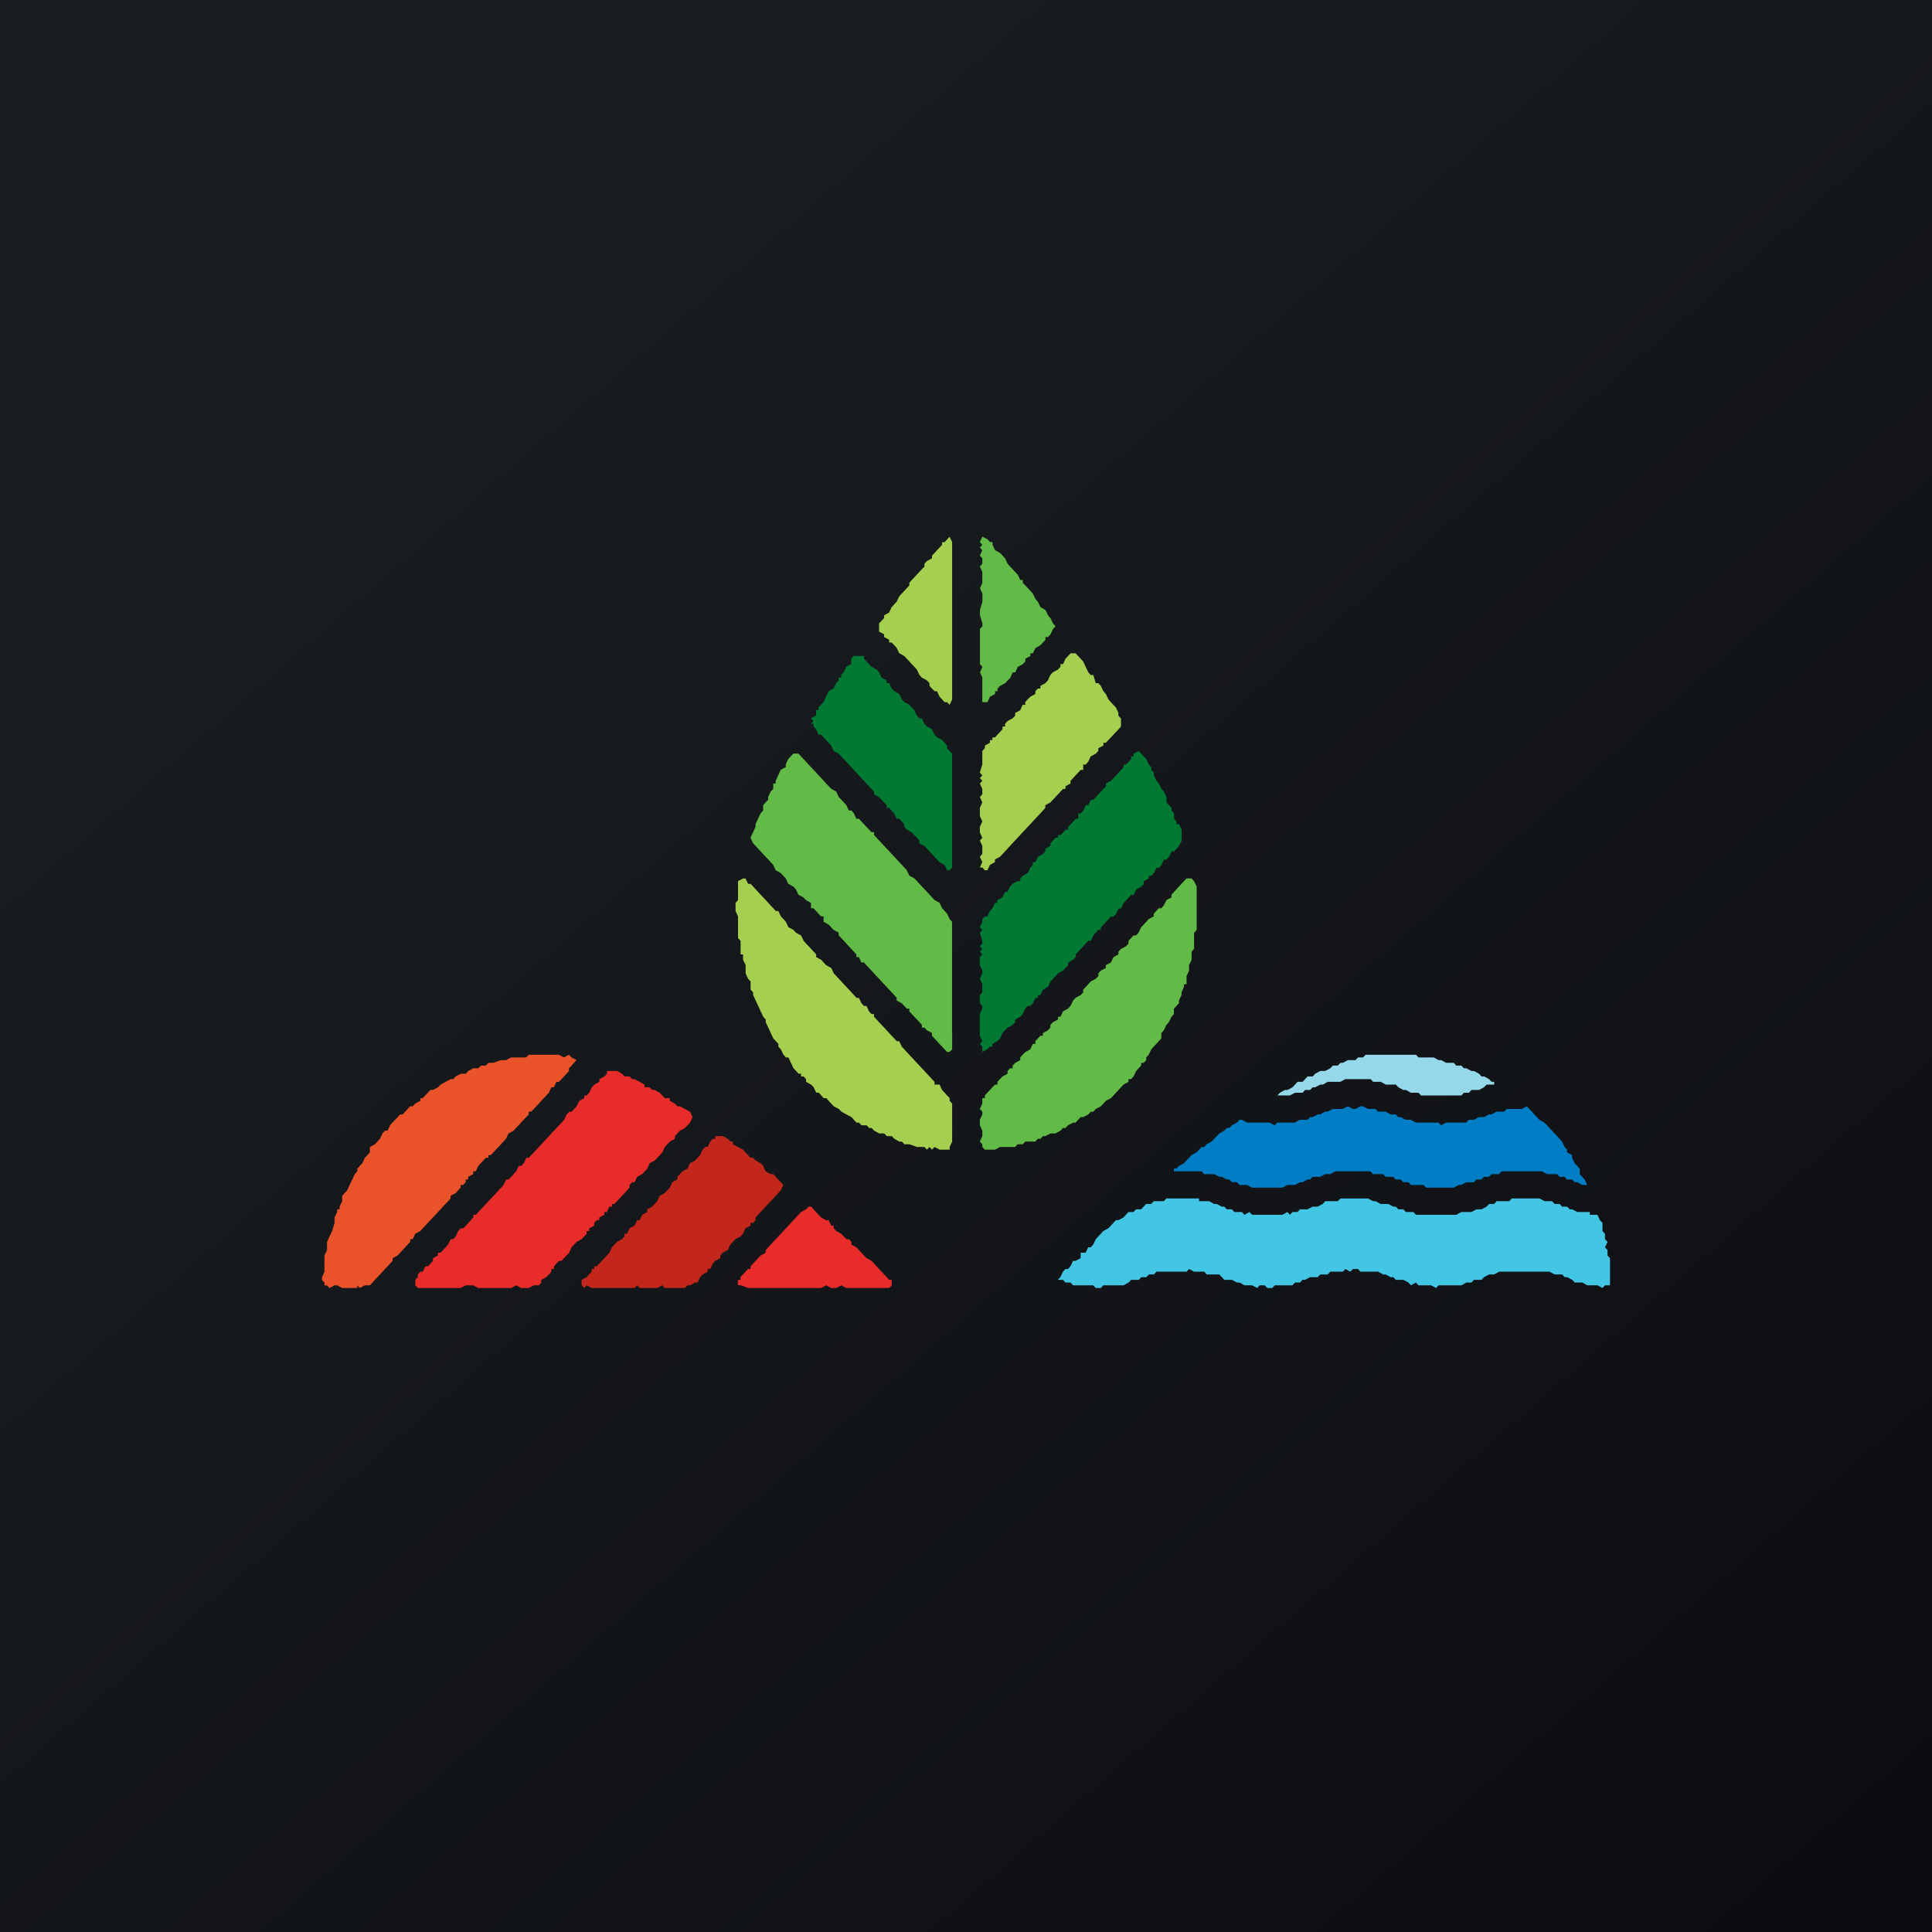 <!-- by TradingView --><svg width="18" height="18" fill="none" xmlns="http://www.w3.org/2000/svg"><path fill="url(#paint0_linear)" d="M0 0h18v18H0z"/><circle cx="9" cy="9" r="9" fill="url(#paint1_linear)"/><path d="M11.948 10.206h.07l.047-.025H12.136l.023-.026h.047l.024-.025h.023l.047-.025h.024l.046-.026h.118l.047-.025H12.77l.023.025H12.864l.047.026h.094l.023.025.047.025h.024l.046.026H13.216l.023.025H13.615l.024-.025h.047l.023-.026H13.78l.046-.025.024-.025H13.921v-.026h-.024l-.024-.025-.046-.025h-.024l-.023-.025-.047-.026h-.024l-.047-.025h-.023l-.024-.025h-.047l-.023-.026H13.474l-.047-.025h-.023l-.047-.025H13.216l-.023-.025H12.723l-.024.025h-.047l-.023.025H12.558l-.047.025h-.023l-.024.026h-.046l-.024.025-.047.025H12.3l-.047.026-.023.025h-.047l-.024.025-.023.025h-.047l-.024.026-.023.025-.047.025h-.024l-.047.026-.023.025h.047z" fill="#94D8E9"/><path d="M10.984 10.913H11.195l.024.026h.094l.047.025h.023l.047.025h.024l.023.025h.047l.024.026h.07l.047.025H11.947l.047-.025h.07l.047-.025h.024l.047-.026h.023l.024-.025h.07l.047-.025h.047l.047-.026H12.769l.023.026h.094l.024.025h.07l.024.025h.046l.024.025h.047l.024.026h.117l.023.025h.259l.047-.025h.023l.047-.025H13.732l.023-.026h.047l.024-.025h.046l.024-.025h.07l.024-.026H14.366l.047.026h.094l.023.025h.047l.023.025h.047l.024.025h.023l.047.026h.047l-.023-.05-.024-.026-.023-.025v-.05l-.024-.026-.023-.025-.024-.051v-.025l-.047-.026v-.025l-.023-.025-.024-.05-.023-.026-.023-.025-.024-.025-.024-.026-.023-.025-.023-.025-.024-.025-.047-.026-.023-.025-.024-.025-.023-.026-.024-.025-.023-.025-.047.025H14.037l-.024.025h-.07l-.047.026h-.024l-.046.025h-.048l-.046.025h-.047l-.024.026H13.473l-.047.025-.023-.025h-.212l-.046-.026h-.048l-.046-.025h-.024l-.023-.025h-.047l-.047-.026H12.839l-.023-.025H12.745l-.047-.025h-.023l-.047.025h-.024l-.047-.025-.047.025h-.094l-.046.025h-.024l-.047.026h-.023l-.047.025h-.024l-.023.025H12.11l-.047.026H11.9l-.024.025-.047-.025H11.618l-.047-.026h-.023l-.024.026-.047.025-.023.025h-.024l-.023.025-.047.026-.024.025-.023.025-.024.025-.047.026-.023.025h-.024l-.023.025-.024.025-.047.026-.023.025-.024.025-.023.026-.047.025-.024.025h-.023v.025h.047z" fill="#007EC5"/><path d="M15 11.924V11.722l-.023-.025v-.05l-.024-.026.024-.05-.024-.026v-.05l-.023-.026v-.076l-.024-.025-.023-.05H14.812v-.026H14.695l-.047-.025h-.023l-.024-.025h-.047l-.023-.025h-.047l-.024-.026h-.07l-.047-.025h-.258l-.024.025H13.944l-.024.026h-.047l-.023.025-.047.025h-.047l-.047.025h-.094l-.047.026H13.192l-.023-.026H13.098l-.023-.025h-.047l-.024-.025h-.023l-.047-.025H12.863l-.047-.026h-.023l-.047-.025h-.258l-.024.025h-.117l-.024.026-.047.025h-.047l-.047.025h-.07l-.024.025h-.047l-.023.026-.024-.026-.046.026H11.665l-.024-.026-.047.026-.023-.026H11.5l-.023-.025h-.047l-.024-.025h-.023l-.047-.025h-.024l-.047-.026h-.094v-.025h-.305l-.023.025h-.094l-.024.026h-.047l-.023.025-.024.025h-.047l-.023.025h-.047l-.024.026-.023.025-.047.025h-.023l-.024.025-.023.026-.024.025-.047.025-.023.026-.024.025-.023.025-.024.05-.023.026h-.024l-.023.05h-.047v.051l-.047.025h-.024l-.023.05-.024.026h-.023l-.024.025-.023.05-.024.026h.047l.024.025h.047l.023.026h.188l.024.025h.047l.023-.025H10.468l.047-.026.023-.025H10.61l.023-.025h.047l.024-.025h.047l.023-.026H11.055l.024-.025.046.025h.095l.023.026h.117l.024.025.023.025H11.478l.047.025h.023l.047.026H11.666l.047.025.023-.025h.047l.024.025h.046l.024-.025h.164l.024-.026h.047l.023-.025h.024l.047-.025h.07l.024-.025h.07l.024-.026h.117l.024-.025.046.025.024-.025h.047l.023.025h.165l.047.026h.023l.047.025h.024l.023.025H13.075l.047.025.023.026.047-.026.024.026h.117l.047.025.023-.025h.212l.047-.026h.047l.023-.025H13.803l.023-.025.047-.025h.047l.047-.026H14.437l.047.026h.07l.024.025h.023l.047.025.024.025h.07l.047.026h.094l.047.025.023-.025H15V11.924z" fill="#43C5E4"/><path d="M7.58 6.744v.025l.023.025.023.05h.024l.023.026.024.025.023.026.024.025.023.05.047.026.047.05.047.05.023.026.047.05.047.051.047.05.024.026.047.05v.026l.047.025.023.025.047.05v.026h.024l.023.025.024.026.023.05h.024l.047.05v.026l.023.025.047.026.047.05.023.025v.026l.047.025.047.05.024.026.023.025.024.025.023.026.047.025.024.05h.023l.024-.025V7.022l-.047-.05v-.026L8.8 6.92l-.023-.026-.047-.025-.024-.025-.023-.05-.047-.026-.024-.025-.023-.05h-.024l-.023-.026-.024-.05-.023-.026-.023-.025-.047-.025-.024-.026-.023-.05-.047-.026-.024-.025-.023-.05H8.26v-.026l-.047-.025-.023-.05-.024-.026-.047-.025-.023-.025-.024-.026-.023-.025v-.025h-.094l-.024.025v.05l-.047.026-.023.05-.024.026v.025h-.023v.025l-.024.026-.023.05-.047.025-.023.051-.024.05-.047.051v.025h-.023v.05l-.047.026.023.025-.023.026h.023z" fill="#007933"/><path d="M8.19 5.884l.047.026v.025l.047.025v.026h.023l.024.025.023.025.024.05.047.026.023.025.024.025.023.026.024.025.023.025.024.05.023.026.047.025.024.026v.025l.023.025.024.025h.023l.024.051.023.025.024.026h.023l.023.025.024-.05V5.05L8.847 5l-.023.025-.023.026h-.024v.025l-.023.025-.024.025-.023.026-.024.025v.025l-.047.025-.023.026v.025l-.024.025-.047.05-.047.051-.023.026v.025l-.024.025-.023.025-.047.051-.024.05-.047.051-.023.05-.047.026v.025l-.047.05v.076z" fill="#A5CF4F"/><path d="M9.152 6.314v.228H9.2l.024-.051.047-.025V6.44h.023v-.025l.024-.025.047-.025.047-.05.023-.051h.024l.023-.051.047-.025.024-.026v-.025l.047-.025v-.025h.023l.024-.05.047-.026.046-.05v-.026h.024l.023-.025.024-.05.023-.026-.023-.025-.024-.05-.023-.026-.024-.05-.046-.026-.024-.05-.023-.026-.024-.05-.023-.026-.047-.05-.024-.025v-.026h-.023l-.024-.05-.047-.05-.047-.051-.023-.05-.047-.051-.047-.026-.024-.05V5.05h-.023l-.024-.026L9.152 5l-.023.05.023.026-.023.025.023.025-.023.05.023.026V5.253l-.023.025.023.05v.102H9.13h.023l-.023.05.023.05v.076l-.023.076v.05l.023.077v.025l-.023.025v.329l.023.025-.023.05.023.051z" fill="#62BB46"/><path d="M8.871 10.408v-.126l-.023-.026v-.025l-.024-.025-.023-.025-.024-.026-.023-.05h-.047v-.026l-.024-.025-.023-.025-.024-.025-.023-.026-.024-.025-.023-.025-.047-.05-.047-.051-.024-.025-.023-.026-.024-.025-.023-.05h-.023l-.024-.026-.023-.025-.024-.025-.023-.026-.047-.05-.024-.025-.023-.026-.024-.025v-.025H8.12l-.024-.026-.023-.05h-.024l-.023-.025-.024-.05H7.98l-.024-.026-.023-.025-.024-.026-.047-.05-.023-.026-.024-.025-.023-.025-.024-.025-.023-.05-.047-.026-.024-.025-.023-.026-.047-.025v-.025l-.023-.025-.024-.026-.023-.025-.024-.025-.023-.026-.024-.05-.047-.025-.023-.026-.047-.025-.024-.05-.023-.026-.024-.025-.023-.05h-.024l-.023-.026-.024-.025-.023-.025-.024-.026-.047-.05-.023-.025-.024-.026-.023-.025-.024-.025H6.97l-.024-.05h-.023l-.047.024v.177l-.023.026v.075l.023.051V8.74l.024.025v.127h.023v.05l.024.05v.077l.023.05.023.025v.076l.024.026v.025l.023.05.024.05.023.051.024.051.023.025v.026l.024.05.023.05.024.051.047.05v.026l.023.025.024.05.023.026h.024l.023.05.024.051.047.05h.023v.026h.024l.023.025v.025l.047.026.024.025.023.05h.024l.046.051h.024l.023.025.024.026.023.025.047.025.024.025.047.026.047.025.023.025.024.026h.023l.024.025h.047l.023.025h.024l.023.025.047.026h.047l.024.025h.047l.023.025.047.026h.023l.024.025h.047l.07.025H8.613l.023.025.024-.025.023.025.024-.025.047.025h.094v-.025l.023-.05V10.408zM9.152 7.88v.076l-.023.026.023.05-.023.05h.023l.024.026h.023l.024-.05.047-.026v-.025l.047-.025.047-.05.047-.051.023-.026.047-.05.024-.025.023-.026.024-.025.023-.025.024-.025.023-.026.024-.025.047-.05.023-.026.023-.025v-.025l.047-.026.024-.025.023-.025.047-.05.024-.026h.023v-.025l.047-.025v-.026l.024-.025.023-.025.024-.026.023-.025h.024v-.05h.023l.024-.026.023-.05.047-.025.024-.026v-.025l.047-.025V6.92h.023l.024-.025.046-.05.048-.05.023-.026V6.694l-.024-.026v-.026l-.023-.05-.047-.05-.023-.026-.024-.05-.023-.026-.024-.05-.023-.025h-.024l-.023-.076h-.024l-.023-.026-.024-.05-.023-.05-.024-.026-.023-.025-.024-.025h-.047l-.047.05-.023.05H9.88v.026l-.023.025-.047.025-.024.026-.023.05-.024.026-.046.025v.025h-.024l-.023.025v.026l-.047.025-.024.025-.023.025v.026h-.024l-.023.05-.047.026v.025l-.024.025-.047.025-.023.026v.025H9.34v.025l-.023.025-.024.026-.023.025h-.024v.025h-.023v.025l-.047.026v.025l-.024.025v.126l-.023.076.023.026-.023.025.023.025-.023.026.023.05v.05l-.023.026.023.05-.023.051V7.602l.023.051-.023.05V7.755l.023.051-.023.025.023.05z" fill="#A5CF4F"/><path d="M11.149 8.538V8.26l-.024-.05-.024-.026h-.046l-.024.025-.047.051-.023.025-.024.026-.023.025v.025l-.047.025-.024.05-.023.026h-.024l-.023.025-.024.026v.025l-.047.025-.023.026-.024.025-.023.025-.024.05-.023.026h-.024l-.047.05v.026l-.023.025-.047.025-.024.026v.025l-.046.025-.024.05-.047.026v.025l-.047.025-.023.026v.025l-.024.025-.047.025-.023.026-.047.05v.026l-.024.025-.047.025-.023.025-.024.05-.023.026-.047.025-.024.051h-.023v.025l-.047.026-.024.025v.025l-.023.025-.047.026v.025h-.023l-.024.025-.023.025v.026h-.024l-.023.05-.047.026-.024.025-.023.025v.025l-.047.026-.024.025v.025h-.023l-.024.025v.026l-.047.025-.047.05v.026H9.27l-.024.025-.023.025-.047.05v.026h-.024v.05l-.023.051.023.025v.026l-.023.05v.05l.023.051V10.585l-.023.05.023.026v.025l.024.025h.094l.047-.025h.141l.023-.025h.047l.024-.025h.094l.023-.026h.024l.023-.025h.023l.047-.025h.047l.047-.026.024-.025h.023l.024-.025.047-.025h.023l.047-.051h.024l.047-.025.023-.025h.024l.023-.026.047-.025.024-.025.023-.026.047-.025.024-.025.023-.025.047-.051.023-.025.047-.026v-.025h.024l.023-.025.024-.05.023-.026.024-.025v-.025h.023l.024-.026v-.025l.023-.025.024-.05.023-.026.024-.025.023-.026.024-.025v-.05l.023-.026.024-.05.023-.025.024-.051.023-.025v-.05l.024-.026.023-.025V9.32l.024-.05v-.025l.023-.051V9.17h.024V9.094l.023-.05v-.051l.024-.05V8.866l.023-.026V8.69l.024-.026v-.126z" fill="#62BB46"/><path d="M9.152 9.751v.05l.047-.025.024-.025h.023v-.025l.047-.026.024-.025.023-.05.024-.026.023-.025.047-.025.024-.025v-.026l.047-.025.023-.025.024-.05.023-.026H9.6l.023-.025.024-.05h.023V9.27h.024l.023-.05.047-.026.023-.05.024-.026.023-.025.024-.025.047-.026.023-.025.024-.025v-.025l.047-.026.023-.025v-.025l.047-.05.024-.026.047-.05h.023l.024-.051.023-.025.024-.026h.023V8.64l.024-.025.023-.025.024-.026.023-.025h.024l.023-.025.024-.05h.023l.023-.051.047-.05.024-.026h.023l.024-.05.047-.026.023-.025v-.026l.047-.025V8.16h.024l.023-.025.024-.05h.023l.024-.026.023-.05h.024l.023-.026.024-.05h.023l.024-.026.023-.025.024-.05V7.73l-.024-.051h-.023v-.026l-.024-.025v-.05l-.023-.026v-.025l-.024-.025-.023-.025v-.05l-.024-.051-.023-.026-.024-.05-.023-.026-.024-.05v-.025l-.023-.026v-.025l-.024-.025-.023-.05-.024-.026-.047-.05-.047.025v.025h-.023v.025l-.024.026-.023.025h-.024v.025l-.046.05-.024.026-.024.025-.023.025-.047.026v.025l-.023.025-.047.05-.024.026-.023.025h-.024l-.023.05h-.024l-.023.051-.024.026h-.023v.05h-.024l-.023.026-.024.025-.023.025v.025h-.024l-.023.026-.024.025h-.023v.025h-.024l-.023.025-.024.026v.025l-.047.025v.025l-.023.026-.047.025-.023.05h-.024v.026l-.023.025-.024.05-.047.026-.023.025v.025H9.48l-.047.026-.023.025-.024.05h-.023l-.024.051-.047.025v.026H9.27l-.024.05-.023.025-.024.051h-.023l-.024.025v.026l-.023.05.023.025-.023.026.023.075v.026l-.023.025.023.025-.023.025.023.026-.023.025v.076l.023.05v.026l-.023.05.023.05v.077l-.023.025v.076l.023.025v.025l-.023.05v.203l.023.05-.023.026.023.025z" fill="#007933"/><path d="M8.87 9.6V8.588l-.023-.026-.023-.05-.024-.026-.023-.025-.024-.05-.047-.026-.023-.025-.023-.025-.024-.026-.023-.025-.024-.025-.023-.025-.024-.026-.023-.025-.047-.025-.024-.05-.023-.026-.024-.025-.023-.026-.024-.025-.023-.025-.024-.025-.023-.026-.024-.025-.023-.025-.047-.05-.024-.026-.023-.025v-.026h-.024l-.047-.05-.023-.025-.047-.05h-.024l-.023-.051-.023-.026h-.024l-.023-.05-.024-.026-.023-.025-.024-.025-.023-.05-.047-.026-.024-.025-.023-.025-.024-.026-.023-.025-.024-.025-.023-.026-.024-.025-.023-.025-.024-.025-.023-.026-.047-.05-.024-.025h-.047l-.023.025-.024.025-.023.05v.026l-.047.025-.023.05-.024.051V7.3h-.023v.05l-.024.025-.023.05v.026l-.024.025-.023.026v.05l-.024.026-.023.05-.024.05v.026l-.023.05-.024.051.024.05.023.026.024.025.023.025.024.026.023.025.024.025.023.025.024.026.023.05.047.026.047.05.023.05.047.026.024.025.023.05.047.026.024.025.047.026v.05h.023l.024.025.023.026.024.025h.023v.05l.047.026.024.025.023.025.047.025v.026l.024.025.047.05.023.026.047.05.024.026v.025h.023l.023.05h.024l.023.026.024.025.023.025.024.026.023.025.024.025.023.025.024.026.023.025.024.025.023.025.024.026.023.025v.025l.047.026.047.05h.024v.025l.023.026.024.025.047.05.023.026v.025h.024l.023.025.047.025v.026l.023.025.024.025.023.026.024.025.023.025.024.025h.023l.024-.025V9.6z" fill="#62BB46"/><path d="M5.466 11.495v-.026h.023v-.025l.047-.025v-.025l.024-.026h.023v-.025l.047-.025v-.025h.024l.023-.051h.024v-.025h.023l.047-.05.024-.026.047-.05.023-.026v-.025l.024-.025h.023l.024-.051.047-.025.047-.05.023-.051.047-.026.024-.025.023-.025.024-.026.023-.05.023-.025.024-.026.047-.025v-.025l.023-.025.024-.026.047-.025.023-.025.024-.025.023-.051-.023-.05-.047-.026-.047-.025H6.31l-.023-.025-.047-.026v-.025h-.047l-.023-.025-.024-.025-.047-.026h-.023l-.024-.025h-.047v-.025l-.047-.026-.047-.025H5.89l-.024-.025h-.047l-.023-.025-.047-.026h-.094v.026l-.024.025-.047.025v.025l-.047.026-.023.025-.024.05-.023.026h-.023v.025l-.047.025-.024.05-.047.052h-.023l-.024.025-.023.05-.024.026-.023.025-.024.025-.047.05-.023.026-.024.025-.023.025-.047.051-.024.025-.047.05-.023.026h-.024l-.023.05-.024.026h-.023l-.024.05-.023.026-.023.025-.024.025h-.023l-.024.05-.023.026-.024.025-.023.026-.047.05-.024.025-.023.026-.024.025-.047.05-.023.026h-.024v.025l-.023.025-.024.026-.023.025-.024.025h-.023l-.024.025-.023.05-.024.026h-.023l-.024.05-.023.026-.024.025-.023.025H4.08v.026l-.046.025v.025l-.024.026-.023.025h-.024l-.023.05h-.024l-.023.026v.025l-.024.025v.05l.024.026H4.292l.047-.025h.07l.047.025h.306l.046-.025.047.025H4.926l.047-.025h.047l.023-.025v-.026l.047-.025.024-.025.023-.026v-.025h.024v-.025l.023-.025.024-.026h.023l.047-.05.024-.025.023-.051.024-.025.023-.026.047-.025.047-.05z" fill="#E82C2A"/><path d="M6.922 11.495l.023-.051.047-.025v-.026h.024l.023-.025v-.025l.047-.05.047-.051.024-.026.047-.05.023-.025.024-.026.023-.025.024-.05-.024-.026-.023-.025-.047-.05H7.18l-.047-.026-.023-.05-.024-.026-.047-.025-.023-.025h-.024l-.023-.025-.024-.026-.023-.025-.047-.025-.047-.025v-.026h-.024l-.023-.025-.047-.025h-.07v.025H6.64l-.023.025-.024.05H6.57l-.024.026-.023.05-.024.026-.023.025-.047.025-.024.051-.047.025-.023.025-.024.026v.025l-.047.025-.023.05-.024.026-.023.025-.047.026-.024.05-.023.025-.024.026-.046.025v.025l-.047.026-.024.05h-.023l-.024.05-.047.026-.023.05h-.024v.026l-.023.025-.047.025-.047.05-.024.051-.023.026-.024.025-.023.025-.024.025-.023.026h-.024v.025h-.023v.025l-.024.025-.023.026-.047.025v.05l.023.026.024-.025.047.025h.399l.024-.025.023.025H6.123l.047-.025.024.025h.188l.023-.025h.024l.047-.026h.023l.024-.05.023-.025.047-.026v-.025h.024l.023-.05.024-.026.047-.025v-.025l.023-.026.047-.025.023-.05.024-.026.023-.025.047-.025.024-.025z" fill="#C3271B"/><path d="M8.308 11.924h-.024l-.023-.025-.047-.05-.047-.051-.023-.025-.024-.026-.047-.025-.047-.05-.047-.051-.047-.025v-.026l-.023-.025h-.024l-.047-.05-.047-.026-.023-.025v-.025h-.024l-.023-.05h-.024l-.047-.026-.047-.05-.023-.026-.023-.025h-.024l-.023.025-.047.025-.024.026-.023.025-.024.025-.023.025-.024.026-.023.025-.047.05-.024.026-.023.025-.024.025-.023.026-.024.025-.023.025v.025l-.047.026-.024.025-.023.025-.047.05v.026h-.024l-.023.025-.047.05v.026h-.024v.05H6.9l.07.026H7.65l.047-.025.047.025h.047l.047-.025.047.025h.4l.023-.025v-.05z" fill="#E82C2A"/><path d="M3.869 11.495l.047-.026.023-.025.024-.025.023-.026.024-.025.023-.025.024-.025.023-.026.024-.025.023-.025.047-.05.024-.026v-.025l.047-.025.023-.026.024-.025v-.025h.023l.024-.026v-.025h.023v-.025l.047-.025v-.026h.024l.023-.05.023-.025.024-.026.023-.025h.024v-.025h.023l.024-.026.023-.025.024-.025.023-.025.024-.026.023-.025.024-.05.047-.026.023-.025.024-.025.023-.026.047-.05.024-.025v-.026h.023l.024-.025.047-.05.023-.026.047-.05.024-.025.023-.051h.023l.024-.05h.023l.024-.026.047-.05.023-.026v-.025l.024-.025.023-.026.024-.025-.047-.025-.024-.025-.047.025-.047-.025H4.926l-.024.025H4.761l-.047.025h-.047l-.07.025H4.55l-.024.026H4.48l-.023.025h-.047l-.047.025-.023.026h-.047l-.047.025-.024.025h-.023l-.047.025-.047.026-.024.025-.047.025H4.01l-.047.05-.024.026h-.023v.025l-.047.025-.024.026h-.023l-.024.025-.023.025-.024.026h-.023l-.023.025-.024.025-.047.05-.023.051h-.024l-.023.025-.024.051-.023.025-.024.026-.047.025v.05l-.023.026-.024.025-.023.05-.047.051v.025l-.024.026-.023.05-.024.05-.023.051-.024.026-.023.025v.05l-.024.05v.026h-.023v.025l-.024.05V11.394l-.023.076-.024.05-.023.051v.076l-.024.05v.152l-.023.05v.026l.023.025v.026h.024L3.07 12l.047-.025h.024l.047.025H3.329v-.025l.023.025.047-.025h.047l.024-.026.023-.025.024-.025.023-.025.024-.026.023-.025.024-.025.023-.025.024-.026v-.025l.047-.025.046-.05.024-.026.023-.025.024-.026v-.025h.023l.024-.05z" fill="#EA5329"/><defs><linearGradient id="paint0_linear" x1="3.349" y1="3.122" x2="21.904" y2="24.434" gradientUnits="userSpaceOnUse"><stop stop-color="#1A1E21"/><stop offset="1" stop-color="#06060A"/></linearGradient><linearGradient id="paint1_linear" x1="3.349" y1="3.122" x2="21.904" y2="24.434" gradientUnits="userSpaceOnUse"><stop stop-color="#1A1E21"/><stop offset="1" stop-color="#06060A"/></linearGradient></defs></svg>